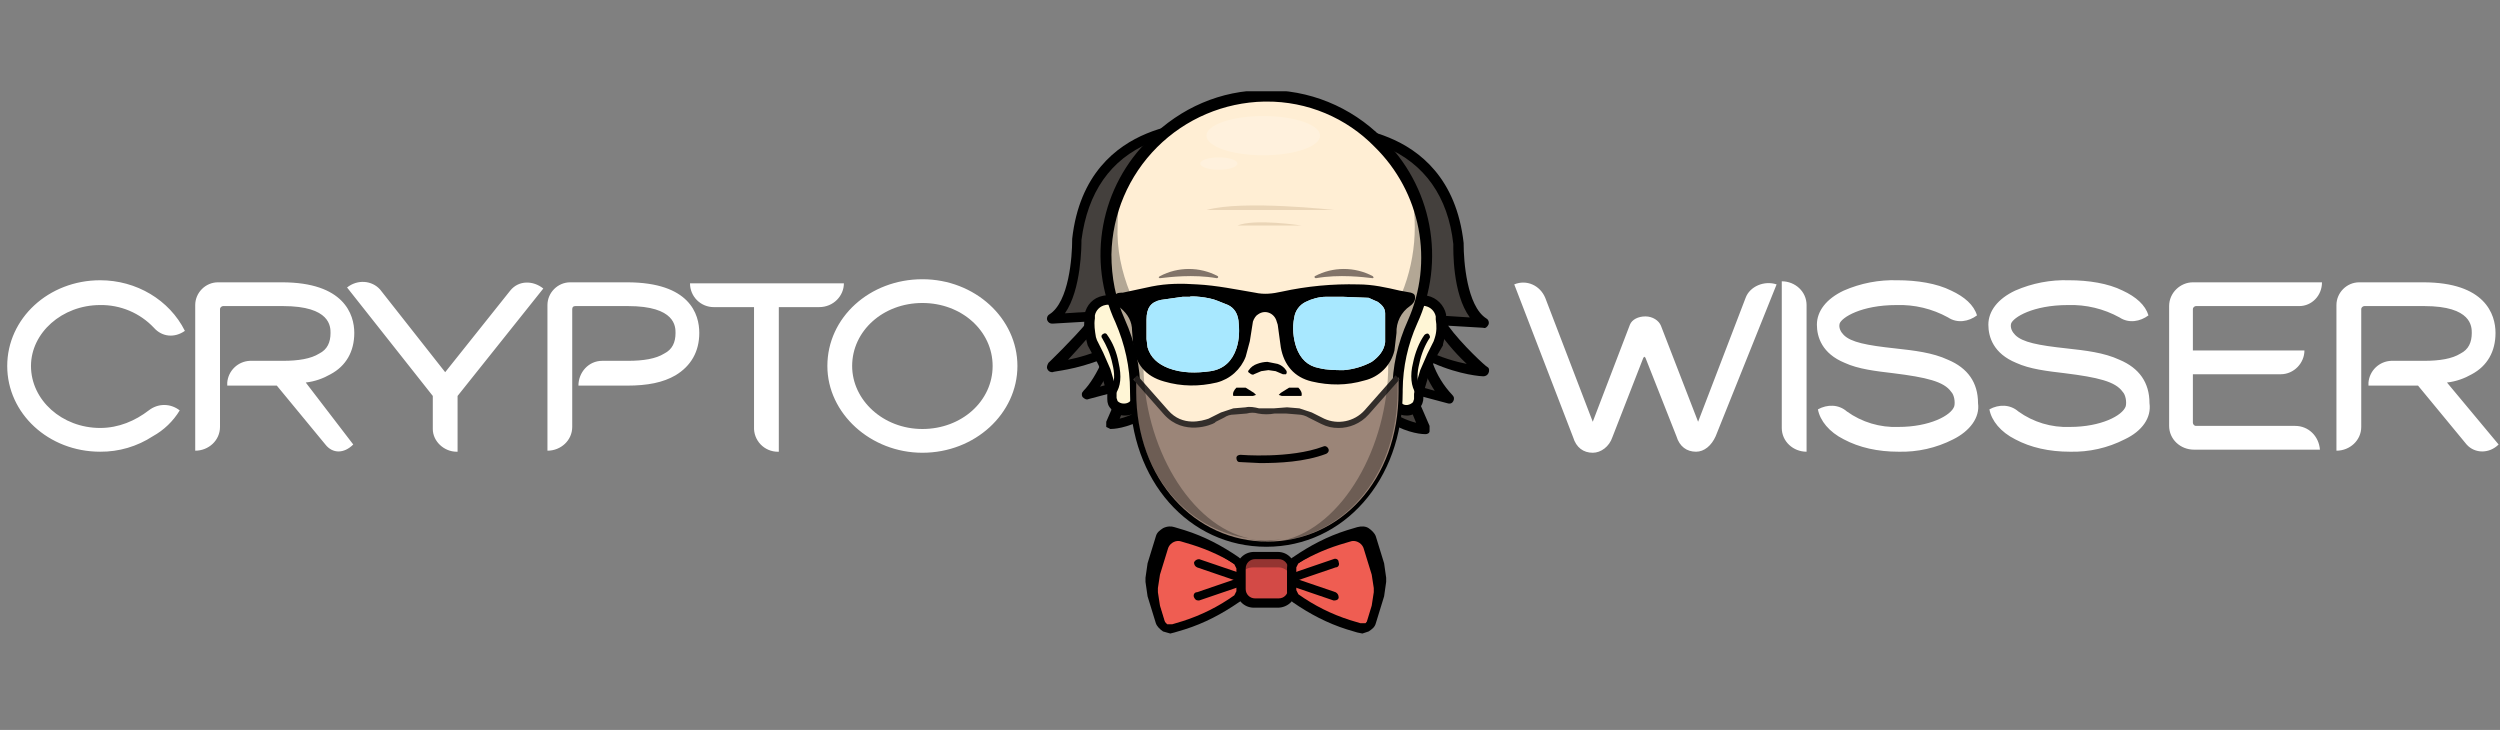 <svg width="137" height="40" viewBox="0 0 137 40" fill="none" xmlns="http://www.w3.org/2000/svg"><rect x="0" y="0" width="137" height="40" fill="#808080" stroke="none"/><g clip-path="url(#clip0_3310_253)"><path d="M69.962 33.075H68.83C68.377 33.075 67.981 32.679 67.981 32.226V31.207C67.981 30.755 68.377 30.358 68.83 30.358H69.962C70.415 30.358 70.811 30.755 70.811 31.207V32.226C70.754 32.679 70.415 33.075 69.962 33.075Z" fill="#D34A46"/><path d="M70.019 33.302H68.717C68.151 33.302 67.755 32.849 67.755 32.34V31.207C67.755 30.641 68.208 30.245 68.717 30.245H70.019C70.585 30.245 70.981 30.698 70.981 31.207V32.34C71.038 32.849 70.585 33.302 70.019 33.302ZM68.774 30.641C68.491 30.641 68.264 30.868 68.264 31.151V32.283C68.264 32.566 68.491 32.792 68.774 32.792H70.076C70.359 32.792 70.585 32.566 70.585 32.283V31.151C70.585 30.868 70.359 30.641 70.076 30.641H68.774Z" fill="black"/><path opacity="0.3" d="M70.076 30.358H68.661C68.208 30.358 67.811 30.868 67.811 31.434V32.17C67.811 31.547 68.151 31.094 68.661 31.094H70.076C70.528 31.094 70.925 31.604 70.925 32.17V31.377C70.868 30.811 70.528 30.358 70.076 30.358Z" fill="black"/><path d="M64.925 29.283L64.359 29.114C64.076 29 63.736 29.17 63.623 29.453L63.17 30.925L63.057 31.661V31.887L63.17 32.623L63.623 34.095C63.736 34.378 64.076 34.547 64.359 34.434L64.925 34.264C65.943 33.925 66.906 33.472 67.811 32.849C67.981 32.736 68.038 32.566 68.038 32.397V31.151C68.038 30.982 67.925 30.812 67.811 30.698C66.906 30.133 65.943 29.623 64.925 29.283Z" fill="#EF5D52"/><path d="M64.132 34.717L63.736 34.604C63.566 34.491 63.396 34.321 63.34 34.151L62.887 32.679L62.773 31.887V31.66L62.887 30.868L63.34 29.396C63.396 29.17 63.566 29.057 63.736 28.943C63.962 28.83 64.189 28.83 64.358 28.887L64.924 29.057C66 29.396 66.962 29.906 67.868 30.528C68.094 30.698 68.207 30.924 68.207 31.151V32.396C68.207 32.623 68.094 32.906 67.868 33.019C66.962 33.642 66 34.151 64.924 34.491L64.358 34.66L64.132 34.717ZM64.132 29.283L63.962 29.34L63.792 29.509L63.34 30.981L63.226 31.66V31.887L63.34 32.566L63.792 34.038L63.962 34.208H64.245L64.811 34.038C65.823 33.716 66.777 33.239 67.641 32.623L67.755 32.396V31.151L67.641 30.924C66.777 30.308 65.823 29.831 64.811 29.509L64.245 29.34L64.132 29.283Z" fill="black"/><path d="M73.868 29.283L74.434 29.114C74.717 29 75.057 29.17 75.17 29.453L75.623 30.925L75.736 31.661V31.887L75.623 32.623L75.17 34.095C75.057 34.378 74.717 34.547 74.434 34.434L73.868 34.264C72.849 33.925 71.887 33.472 70.981 32.849C70.911 32.797 70.854 32.728 70.815 32.65C70.775 32.571 70.755 32.484 70.755 32.397V31.151C70.755 30.982 70.868 30.812 70.981 30.698C71.887 30.133 72.849 29.623 73.868 29.283Z" fill="#EF5D52"/><path d="M74.66 34.717L74.377 34.66L73.811 34.491C72.736 34.151 71.774 33.642 70.868 33.019C70.641 32.849 70.528 32.623 70.528 32.396V31.151C70.528 30.924 70.641 30.642 70.868 30.528C71.774 29.906 72.736 29.396 73.811 29.057L74.377 28.887C74.604 28.83 74.83 28.83 75 28.943C75.17 29.057 75.34 29.226 75.396 29.396L75.849 30.868L75.962 31.66V31.887L75.849 32.679L75.396 34.151C75.34 34.377 75.17 34.491 75 34.604L74.66 34.717ZM74.66 29.283H74.547L73.981 29.453C72.962 29.793 72.057 30.245 71.151 30.868L71.038 31.094V32.34L71.151 32.566C72.015 33.182 72.97 33.66 73.981 33.981L74.547 34.151H74.83L75 33.981L75.453 32.509L75.566 31.83V31.604C75.556 31.374 75.518 31.145 75.453 30.924L75 29.453L74.83 29.283H74.66Z" fill="black"/><path d="M75.736 30.925L75.283 29.453C75.17 29.17 74.83 29 74.547 29.114L73.981 29.283C72.962 29.623 72 30.076 71.094 30.698C70.981 30.755 70.924 30.868 70.868 31.038C71.66 30.529 72.509 30.133 73.415 29.849L73.981 29.68C74.264 29.566 74.604 29.736 74.717 30.019L75.17 31.491L75.283 32.227V32.453L75.17 33.189L74.773 34.491C75 34.491 75.226 34.321 75.283 34.095L75.736 32.623L75.849 31.887V31.661L75.736 30.925ZM63 30.925L63.453 29.453C63.566 29.17 63.906 29 64.189 29.114L64.755 29.283C65.773 29.623 66.736 30.076 67.641 30.698C67.755 30.755 67.811 30.868 67.868 31.038C67.075 30.529 66.226 30.133 65.321 29.849L64.755 29.68C64.472 29.566 64.132 29.736 64.019 30.019L63.566 31.491L63.453 32.227V32.453L63.566 33.189L63.962 34.491C63.847 34.485 63.736 34.443 63.645 34.373C63.554 34.302 63.487 34.205 63.453 34.095L63 32.623L62.887 31.887V31.661L63 30.925Z" fill="black"/><path d="M65.66 30.868L67.981 31.604L65.66 30.868Z" fill="#EF5D52"/><path d="M67.981 31.887H67.925L65.604 31.094C65.549 31.071 65.504 31.031 65.473 30.98C65.443 30.93 65.429 30.87 65.434 30.811C65.491 30.698 65.604 30.642 65.717 30.642L68.038 31.434C68.151 31.491 68.208 31.604 68.208 31.717C68.208 31.774 68.094 31.887 67.981 31.887Z" fill="black"/><path d="M67.981 31.887L65.66 32.679L67.981 31.887Z" fill="#EF5D52"/><path d="M65.66 32.905C65.547 32.905 65.49 32.849 65.434 32.735C65.377 32.622 65.434 32.452 65.604 32.452L67.924 31.66C68.038 31.603 68.207 31.66 68.207 31.83C68.264 31.943 68.207 32.113 68.038 32.113L65.717 32.905H65.66Z" fill="black"/><path d="M73.132 30.868L70.811 31.604L73.132 30.868Z" fill="#EF5D52"/><path d="M70.811 31.887C70.698 31.887 70.641 31.83 70.585 31.717C70.528 31.604 70.585 31.434 70.754 31.434L73.075 30.641C73.189 30.585 73.358 30.641 73.358 30.811C73.415 30.924 73.358 31.094 73.189 31.094L70.868 31.887H70.811Z" fill="black"/><path d="M70.811 31.887L73.132 32.679L70.811 31.887Z" fill="#EF5D52"/><path d="M73.132 32.905H73.076L70.755 32.113C70.7 32.09 70.655 32.05 70.624 31.999C70.594 31.948 70.58 31.889 70.585 31.83C70.641 31.717 70.755 31.66 70.868 31.66L73.189 32.453C73.302 32.509 73.359 32.622 73.359 32.736C73.359 32.849 73.245 32.905 73.132 32.905Z" fill="black"/><path d="M77.151 21.245L79.415 21.811C78.849 21.245 78.396 20.227 78.057 19.321C79.868 20.17 81.34 20.283 81.34 20.283C81.34 20.283 79.472 18.585 78.849 17.509L81.34 17.623C79.868 16.717 79.981 13.264 79.981 13.264C79.189 6.642 72.736 7.094 72.736 7.094L72.623 7.491C72.227 9.019 70.981 14.849 72.962 18.868C75.283 23.509 78.17 23.509 78.17 23.509L77.151 21.245Z" fill="#44403D"/><path d="M78.113 23.792C77.887 23.792 75 23.736 72.68 19.037C70.642 14.962 71.887 9.188 72.34 7.49L72.453 7.094C72.51 6.981 72.566 6.924 72.68 6.924C72.736 6.924 74.378 6.811 76.132 7.547C77.774 8.226 79.812 9.754 80.208 13.32V13.377C80.208 14.283 80.378 16.773 81.453 17.453C81.566 17.509 81.623 17.679 81.566 17.792C81.51 17.905 81.397 18.019 81.283 17.962L79.359 17.849C80.095 18.868 81.453 20.113 81.51 20.113C81.623 20.169 81.623 20.339 81.566 20.453C81.51 20.566 81.397 20.622 81.283 20.622C81.227 20.622 80.038 20.566 78.51 19.887C78.741 20.541 79.107 21.139 79.585 21.641C79.698 21.754 79.698 21.868 79.642 21.981C79.585 22.094 79.472 22.151 79.302 22.094L77.604 21.641L78.34 23.339V23.622C78.34 23.736 78.227 23.792 78.113 23.792ZM72.906 7.434L72.849 7.603C72.68 8.283 72.227 10.151 72.113 12.302C71.899 14.504 72.25 16.725 73.132 18.754C74.774 22.094 76.698 22.943 77.604 23.169L76.868 21.358C76.812 21.245 76.868 21.132 76.925 21.075C76.981 21.019 77.095 20.962 77.208 21.019L78.623 21.415C78.283 20.905 78 20.283 77.717 19.49C77.661 19.377 77.717 19.264 77.774 19.207C77.887 19.151 78 19.094 78.057 19.151C78.963 19.604 79.812 19.83 80.378 19.943C79.662 19.27 79.034 18.509 78.51 17.679V17.396C78.566 17.283 78.68 17.283 78.793 17.283L80.547 17.396C79.585 16.094 79.642 13.66 79.642 13.377C79.359 10.773 78.057 8.962 75.906 8.056C74.978 7.588 73.943 7.373 72.906 7.434Z" fill="black"/><path d="M61.811 21.019L59.547 21.585C60.113 21.019 60.566 20 60.906 19.094C59.094 19.943 57.623 20.057 57.623 20.057C57.623 20.057 59.49 18.358 60.113 17.283L57.623 17.396C59.094 16.491 58.981 13.038 58.981 13.038C59.773 6.415 66.226 6.868 66.226 6.868L66.34 7.264C66.736 8.792 67.981 14.623 66 18.642C63.679 23.283 60.792 23.283 60.792 23.283C60.792 23.283 61.358 22.207 61.811 21.019Z" fill="#44403D"/><path d="M60.849 23.509L60.622 23.396V23.113L61.358 21.415L59.66 21.867C59.547 21.924 59.434 21.867 59.321 21.754C59.264 21.641 59.264 21.528 59.377 21.415C59.717 21.075 60.113 20.452 60.453 19.66C58.924 20.283 57.736 20.339 57.679 20.396C57.62 20.401 57.561 20.387 57.51 20.356C57.459 20.326 57.419 20.28 57.396 20.226C57.339 20.113 57.396 20 57.453 19.886C57.453 19.886 58.811 18.584 59.604 17.622L57.679 17.735C57.62 17.74 57.561 17.727 57.51 17.696C57.459 17.666 57.419 17.62 57.396 17.566C57.339 17.452 57.396 17.283 57.509 17.226C58.585 16.547 58.755 14.056 58.755 13.15V13.094C59.151 9.528 61.188 8 62.83 7.32C64.585 6.584 66.226 6.698 66.283 6.698C66.396 6.698 66.509 6.811 66.509 6.867L66.622 7.264C67.075 8.962 68.264 14.735 66.283 18.811C63.962 23.452 61.075 23.509 60.849 23.509ZM61.811 20.735L62.038 20.849C62.094 20.905 62.151 21.018 62.094 21.132L61.358 22.943C62.264 22.716 64.189 21.867 65.83 18.584C66.738 16.562 67.09 14.335 66.849 12.132C66.736 9.981 66.283 8.113 66.113 7.434L66.056 7.264C65.603 7.264 64.302 7.32 63 7.83C60.849 8.735 59.603 10.547 59.264 13.15C59.264 13.434 59.264 15.867 58.358 17.169L60.113 17.056L60.396 17.169V17.452C60 18.132 59.094 19.094 58.528 19.716C59.094 19.603 59.943 19.377 60.849 18.924C60.962 18.867 61.075 18.867 61.132 18.981C61.245 19.037 61.245 19.151 61.188 19.264C60.905 20.056 60.622 20.679 60.283 21.188L61.698 20.792L61.811 20.735Z" fill="black"/><path d="M61.925 17.17L61.642 16.83C61.076 16.151 59.944 16.434 59.774 17.283V17.453C59.717 17.849 59.774 18.245 59.887 18.585L59.944 18.755L60.34 19.434L60.679 20.283L60.962 21.245L61.019 21.529V21.812L61.189 22.151C61.415 22.434 61.868 22.491 62.208 22.208L62.547 21.925" fill="#FFF6D6"/><path d="M61.641 22.773C61.358 22.773 61.075 22.66 60.906 22.434C60.736 22.264 60.679 22.094 60.679 21.868V21.585L60.623 21.415L60.34 20.453C60.283 20.169 60.17 19.887 60 19.66L59.604 18.924L59.547 18.698C59.434 18.302 59.377 17.905 59.434 17.453V17.226C59.547 16.717 59.887 16.32 60.453 16.207C60.962 16.094 61.528 16.264 61.811 16.66L62.094 17L61.641 17.339L61.358 17C61.132 16.717 60.792 16.66 60.566 16.717C60.283 16.773 60.056 17 60 17.283V17.453C59.943 17.792 60 18.132 60.056 18.471L60.113 18.641L60.453 19.32L60.849 20.226L61.132 21.188L61.188 21.528V21.811L61.245 21.981C61.415 22.151 61.698 22.151 61.868 22.038L62.207 21.755L62.547 22.207L62.264 22.547C62.094 22.717 61.868 22.773 61.641 22.773Z" fill="black"/><path d="M61.019 21.642H60.906C60.849 21.585 60.792 21.472 60.849 21.415C61.132 20.962 61.075 20.396 60.962 19.943C60.849 19.377 60.623 18.924 60.396 18.528C60.34 18.472 60.34 18.358 60.453 18.302C60.509 18.245 60.623 18.245 60.679 18.358C60.962 18.755 61.188 19.264 61.302 19.887C61.471 20.623 61.415 21.189 61.132 21.585L61.019 21.642Z" fill="black"/><path d="M76.811 17.17L77.094 16.83C77.66 16.151 78.792 16.434 78.962 17.283V17.453C79.019 17.849 78.962 18.245 78.849 18.585L78.792 18.755L78.396 19.434L78.056 20.283L77.773 21.245L77.717 21.529V21.812L77.547 22.151C77.32 22.434 76.868 22.491 76.528 22.208L76.189 21.925" fill="#FFF6D6"/><path d="M77.094 22.773C76.868 22.773 76.641 22.717 76.472 22.547L76.132 22.264L76.472 21.811L76.811 22.094C76.981 22.264 77.264 22.207 77.434 22.038L77.49 21.868V21.585L77.547 21.245L77.83 20.283L78.226 19.377L78.566 18.698L78.622 18.528C78.736 18.188 78.736 17.849 78.679 17.509V17.339C78.622 17.056 78.396 16.83 78.113 16.773C77.887 16.717 77.547 16.773 77.32 17L77.037 17.339L76.585 17L76.868 16.66C77.207 16.264 77.717 16.094 78.226 16.207C78.736 16.32 79.132 16.717 79.245 17.226V17.396C79.302 17.849 79.245 18.245 79.132 18.641L79.075 18.868V18.924L78.679 19.604L78.339 20.396L78.056 21.358L78 21.528V21.811C78 21.981 77.943 22.207 77.773 22.377C77.603 22.66 77.377 22.773 77.094 22.773Z" fill="black"/><path d="M78.113 14.056C78.106 12.754 77.809 11.469 77.243 10.296C76.678 9.123 75.858 8.09 74.844 7.273C73.829 6.456 72.646 5.875 71.379 5.572C70.112 5.27 68.794 5.253 67.519 5.523C66.245 5.793 65.047 6.344 64.012 7.135C62.977 7.926 62.132 8.937 61.536 10.096C60.941 11.254 60.611 12.531 60.571 13.833C60.53 15.135 60.78 16.429 61.302 17.622C61.868 18.811 62.095 20.113 62.095 21.471V21.528C62.095 26.34 65.321 29.736 69.283 29.736C73.246 29.736 76.472 26.396 76.472 21.528V21.415C76.472 20.113 76.755 18.868 77.264 17.679C77.887 16.547 78.113 15.302 78.113 14.056Z" fill="#FFEED4"/><path d="M69.396 29.963C65.151 29.963 61.925 26.34 61.925 21.472V21.416C61.925 20.114 61.642 18.868 61.132 17.68C60.357 16.015 60.12 14.149 60.455 12.343C60.79 10.537 61.679 8.881 63 7.604C64.698 5.906 66.906 4.944 69.283 4.944C71.717 4.887 74.038 5.849 75.736 7.548C77.075 8.835 77.981 10.509 78.325 12.335C78.67 14.16 78.438 16.049 77.66 17.736C77.149 18.876 76.879 20.11 76.868 21.359V21.472C76.868 26.283 73.641 29.963 69.396 29.963ZM69.396 5.566H69.283C67.075 5.61 64.969 6.506 63.407 8.068C61.846 9.63 60.949 11.736 60.906 13.944C60.906 15.189 61.132 16.378 61.642 17.51C62.203 18.755 62.492 20.106 62.491 21.472V21.529C62.491 23.736 63.227 25.774 64.528 27.246C65.134 27.942 65.882 28.5 66.722 28.882C67.561 29.265 68.474 29.463 69.396 29.463C70.319 29.463 71.231 29.265 72.071 28.882C72.91 28.5 73.659 27.942 74.264 27.246C75.566 25.774 76.302 23.736 76.302 21.529V21.416C76.302 20.114 76.585 18.812 77.151 17.566C77.854 15.986 78.057 14.228 77.733 12.528C77.41 10.829 76.574 9.269 75.34 8.057C74.568 7.262 73.644 6.632 72.623 6.204C71.601 5.776 70.504 5.559 69.396 5.566Z" fill="black"/><path d="M77.717 21.641L77.604 21.585C77.321 21.189 77.264 20.566 77.434 19.887C77.547 19.321 77.773 18.755 78.056 18.358C78.113 18.302 78.226 18.245 78.283 18.302C78.34 18.358 78.396 18.472 78.34 18.528C78.113 18.868 77.887 19.377 77.773 19.943C77.66 20.396 77.604 20.962 77.887 21.415C77.943 21.472 77.943 21.585 77.83 21.641H77.717Z" fill="black"/><path d="M72.509 23.057L71.83 22.717C71.604 22.604 71.434 22.548 71.208 22.548L70.528 22.491L69.849 22.548H69L68.321 22.491L67.641 22.548C67.415 22.548 67.189 22.661 67.019 22.717L66.34 23.057C65.547 23.453 64.528 23.227 63.962 22.604L62.264 20.68V21.472C62.264 26.284 65.491 29.68 69.453 29.68C73.415 29.68 76.641 26.34 76.641 21.472V20.68L74.943 22.604C74.638 22.929 74.238 23.147 73.8 23.229C73.363 23.31 72.911 23.25 72.509 23.057Z" fill="#9B8578"/><path d="M69.057 25.377L67.925 25.32C67.811 25.32 67.755 25.207 67.755 25.094C67.755 24.981 67.868 24.924 67.981 24.924C67.981 24.924 70.698 25.151 72.51 24.471C72.623 24.415 72.736 24.471 72.793 24.585C72.849 24.698 72.793 24.811 72.679 24.868C71.491 25.32 70.076 25.377 69.057 25.377Z" fill="black"/><path d="M73.358 23.453C73.019 23.453 72.736 23.397 72.396 23.227L71.717 22.887C71.547 22.781 71.351 22.723 71.151 22.717L70.472 22.661H69.849C69.566 22.717 69.226 22.717 68.943 22.661C68.74 22.602 68.524 22.602 68.321 22.661L67.641 22.717C67.415 22.717 67.245 22.774 67.075 22.887L66.623 23.114L66.566 23.17C66.396 23.283 64.868 23.906 63.792 22.717L62.094 20.793L62.321 20.566L64.019 22.491C64.811 23.397 65.887 23.057 66.226 22.944L66.906 22.604L67.585 22.378L68.264 22.321C68.49 22.265 68.773 22.321 69 22.378H69.792L70.528 22.321L71.207 22.378L71.887 22.604L72.566 22.944C73.302 23.283 74.207 23.114 74.773 22.491L76.472 20.566L76.698 20.793L75 22.717C74.547 23.227 73.924 23.453 73.358 23.453Z" fill="#332E2B"/><path opacity="0.3" d="M78.17 13.83C78.17 12.302 77.773 10.83 77.094 9.585C77.76 11.722 77.66 14.024 76.811 16.094C76.312 17.296 76.062 18.586 76.075 19.887V20C76.075 24.472 73.585 28.887 70.302 29.623C73.868 29.17 76.585 25.887 76.585 21.415V21.302C76.585 20 76.868 18.698 77.377 17.509C77.943 16.377 78.17 15.132 78.17 13.83ZM62.66 19.944C62.66 18.585 62.377 17.283 61.924 16.038C61.472 14.906 61.189 13.66 61.245 12.358C61.245 11.396 61.415 10.491 61.698 9.585C61 10.851 60.631 12.271 60.623 13.717C60.623 15.019 60.906 16.264 61.358 17.396C61.924 18.642 62.208 19.944 62.208 21.245V21.302C62.208 25.83 64.981 29.057 68.49 29.509C65.207 28.83 62.66 24.415 62.66 19.944ZM68.434 29.566L69.34 29.679L70.245 29.566L69.34 29.623L68.434 29.566Z" fill="black"/><path d="M68.434 20.283C68.547 20.113 68.717 20 68.887 19.943C69.068 19.873 69.259 19.835 69.453 19.83L70.019 19.943C70.189 20 70.359 20.113 70.472 20.283C70.528 20.34 70.528 20.453 70.472 20.509H70.302L69.906 20.34L69.509 20.283L69.113 20.34L68.717 20.509C68.66 20.566 68.547 20.509 68.49 20.453C68.377 20.396 68.377 20.34 68.434 20.283ZM70.245 21.698H71.321C71.377 21.528 71.264 21.358 71.151 21.245H70.641L70.189 21.528L70.075 21.641L70.245 21.698ZM68.66 21.698H67.585C67.528 21.528 67.641 21.358 67.755 21.245H68.264L68.717 21.528L68.83 21.641L68.66 21.698Z" fill="black"/><path d="M61.132 16.151C61.189 16.038 61.415 16.038 61.529 16.038L63.113 15.698C63.962 15.528 64.755 15.528 65.604 15.585C66.68 15.641 67.755 15.868 68.774 16.038C69.283 16.151 69.736 16.094 70.246 15.981C71.621 15.681 73.027 15.548 74.434 15.585C75.227 15.585 75.963 15.754 76.698 15.924L77.321 16.038C77.491 16.094 77.547 16.151 77.547 16.32C77.547 16.49 77.434 16.66 77.264 16.773C77.027 16.936 76.835 17.157 76.706 17.414C76.578 17.672 76.516 17.957 76.528 18.245L76.415 19.207C76.321 19.606 76.118 19.971 75.828 20.261C75.538 20.551 75.173 20.755 74.774 20.849C73.811 21.132 72.849 21.132 71.887 20.905C70.925 20.679 70.359 20 70.189 19.038L70.019 17.792L69.963 17.622C69.849 17.169 69.34 16.943 68.944 17.226C68.83 17.283 68.717 17.453 68.661 17.622C68.6 17.98 68.543 18.339 68.491 18.698L68.264 19.547C68.132 19.892 67.919 20.2 67.643 20.447C67.368 20.693 67.037 20.869 66.68 20.962C65.717 21.188 64.755 21.188 63.793 20.905C62.774 20.622 62.208 19.943 62.094 18.868L62.038 18.132C62.038 17.622 61.812 17.226 61.415 16.887C61.245 16.773 61.132 16.604 61.076 16.377L61.132 16.151ZM73.585 16.264H72.68C72.283 16.264 71.887 16.377 71.547 16.547C71.383 16.627 71.24 16.747 71.131 16.895C71.023 17.043 70.952 17.215 70.925 17.396C70.811 17.962 70.868 18.528 71.038 19.038C71.264 19.66 71.661 20.056 72.283 20.169C72.736 20.283 73.189 20.283 73.642 20.283C74.177 20.237 74.697 20.083 75.17 19.83C75.566 19.547 75.849 19.207 75.906 18.754V17.169C75.906 16.887 75.736 16.717 75.51 16.547L75 16.32L73.585 16.264ZM65.208 16.264H64.811L63.623 16.434C63.057 16.547 62.83 16.887 62.83 17.509V18.585L62.887 19.038C63.057 19.604 63.453 19.943 64.019 20.169C64.755 20.453 65.547 20.453 66.34 20.339C67.076 20.226 67.528 19.773 67.755 19.094C67.925 18.585 67.925 18.075 67.868 17.566C67.811 17.169 67.642 16.887 67.302 16.717L66.736 16.49C66.227 16.264 65.208 16.207 65.208 16.264Z" fill="black"/><path d="M73.585 16.265H72.679C72.283 16.265 71.887 16.378 71.547 16.548C71.382 16.628 71.24 16.747 71.131 16.895C71.023 17.043 70.952 17.215 70.924 17.397C70.811 17.963 70.868 18.529 71.038 19.038C71.264 19.661 71.66 20.057 72.283 20.17C72.736 20.283 73.189 20.283 73.641 20.283C74.176 20.238 74.696 20.084 75.17 19.831C75.566 19.548 75.849 19.208 75.906 18.755V17.17C75.906 16.887 75.736 16.717 75.509 16.548L75 16.321L73.585 16.265ZM65.207 16.265H64.811L63.623 16.434C63.056 16.548 62.83 16.887 62.83 17.51V18.585L62.887 19.038C63.056 19.604 63.453 19.944 64.019 20.17C64.755 20.453 65.547 20.453 66.34 20.34C67.075 20.227 67.528 19.774 67.755 19.095C67.924 18.585 67.924 18.076 67.868 17.566C67.811 17.17 67.641 16.887 67.302 16.717L66.736 16.491C66.226 16.265 65.207 16.208 65.207 16.265Z" fill="#A8E8FF"/><g opacity="0.5"><path d="M66.113 11.509H73.132C73.132 11.509 68.094 10.943 66.113 11.509Z" fill="#D6BC9A"/></g><g opacity="0.5"><path d="M67.811 12.359H71.321C71.321 12.359 68.774 11.963 67.811 12.359Z" fill="#D6BC9A"/></g><g opacity="0.2"><path d="M69.227 8.509C70.946 8.509 72.34 8.028 72.34 7.434C72.34 6.84 70.946 6.358 69.227 6.358C67.507 6.358 66.113 6.84 66.113 7.434C66.113 8.028 67.507 8.509 69.227 8.509Z" fill="white"/></g><g opacity="0.2"><path d="M66.792 9.302C67.355 9.302 67.811 9.15 67.811 8.963C67.811 8.775 67.355 8.623 66.792 8.623C66.23 8.623 65.773 8.775 65.773 8.963C65.773 9.15 66.23 9.302 66.792 9.302Z" fill="white"/></g><g opacity="0.67"><path d="M63.566 15.245C64.075 15.188 65.377 15.018 66.679 15.245C66.736 15.245 66.792 15.188 66.736 15.132C66.247 14.874 65.703 14.739 65.151 14.739C64.598 14.739 64.054 14.874 63.566 15.132C63.453 15.188 63.509 15.245 63.566 15.245Z" fill="#443934"/></g><g opacity="0.67"><path d="M75.227 15.245C74.717 15.188 73.415 15.018 72.113 15.245C72.057 15.245 72 15.188 72.057 15.132C72.545 14.874 73.089 14.739 73.642 14.739C74.194 14.739 74.738 14.874 75.227 15.132C75.283 15.188 75.283 15.245 75.227 15.245Z" fill="#443934"/></g><path d="M94.019 23.905C93.792 24.415 93.396 24.754 92.943 24.754C92.434 24.754 92.037 24.471 91.868 23.905L90.17 19.603L90.113 19.547L90.056 19.603L88.358 23.962C88.189 24.471 87.736 24.811 87.283 24.811C86.773 24.811 86.377 24.528 86.207 23.962L82.981 15.585C83.66 15.302 84.396 15.641 84.679 16.32L87.283 23.113L89.32 17.792C89.434 17.509 89.773 17.339 90.17 17.339C90.566 17.339 90.905 17.566 91.019 17.849L93.056 23.113L95.66 16.32C95.887 15.698 96.679 15.358 97.358 15.585L94.019 23.905ZM99 24.754C98.264 24.754 97.641 24.188 97.641 23.452V15.415C98.377 15.415 99 15.981 99 16.717V24.754ZM107.038 24.075C106.11 24.549 105.079 24.782 104.038 24.754C102.905 24.754 101.887 24.528 101.038 24.075C100.245 23.679 99.736 23.056 99.622 22.433C100.132 22.151 100.754 22.151 101.207 22.547C102.029 23.138 103.026 23.437 104.038 23.396C105.736 23.396 106.924 22.773 107.094 22.264C107.151 22.037 107.094 21.641 106.924 21.471C106.528 20.905 105.566 20.679 103.754 20.452C102.792 20.339 101.83 20.226 101.094 19.886C99.849 19.377 99.566 18.471 99.566 17.792C99.566 17.056 100.075 16.377 101.038 15.924C101.964 15.519 102.97 15.325 103.981 15.358C105.056 15.358 106.132 15.528 106.924 15.924C107.66 16.264 108.17 16.717 108.339 17.283C107.887 17.622 107.264 17.735 106.754 17.396C105.889 16.919 104.912 16.684 103.924 16.717C102 16.717 100.924 17.396 100.811 17.735C100.754 17.962 100.868 18.188 101.038 18.358C101.434 18.754 102.283 18.924 103.868 19.094C104.887 19.207 105.905 19.32 106.754 19.717C107.83 20.169 108.396 20.962 108.396 22.094C108.509 22.886 107.943 23.622 107.038 24.075ZM116.434 24.075C115.506 24.549 114.475 24.782 113.434 24.754C112.302 24.754 111.283 24.528 110.434 24.075C109.641 23.679 109.132 23.056 109.019 22.433C109.528 22.151 110.151 22.151 110.604 22.547C111.425 23.138 112.422 23.437 113.434 23.396C115.132 23.396 116.321 22.773 116.49 22.264C116.547 22.037 116.49 21.641 116.321 21.471C115.924 20.905 114.962 20.679 113.151 20.452C112.188 20.339 111.226 20.226 110.49 19.886C109.245 19.377 108.962 18.471 108.962 17.792C108.962 17.056 109.471 16.377 110.434 15.924C111.36 15.519 112.366 15.325 113.377 15.358C114.453 15.358 115.528 15.528 116.321 15.924C117.056 16.264 117.566 16.717 117.736 17.283C117.283 17.622 116.66 17.735 116.151 17.396C115.286 16.919 114.308 16.684 113.321 16.717C111.396 16.717 110.321 17.396 110.207 17.735C110.151 17.962 110.264 18.188 110.434 18.358C110.83 18.754 111.679 18.924 113.264 19.094C114.283 19.207 115.302 19.32 116.151 19.717C117.226 20.169 117.792 20.962 117.792 22.094C117.905 22.886 117.396 23.622 116.434 24.075ZM126 16.773H120.339C120.283 16.773 120.17 16.83 120.17 16.943V19.207H126.283C126.283 19.886 125.717 20.509 124.981 20.509H120.17V23.169C120.17 23.226 120.226 23.339 120.339 23.339H125.773C126.509 23.339 127.075 23.905 127.132 24.641H120.226C119.49 24.641 118.868 24.075 118.868 23.339V16.773C118.868 16.037 119.49 15.471 120.17 15.471H127.245C127.245 16.207 126.679 16.773 126 16.773ZM135.17 24.358L132.509 21.132H129.792V20.962C129.82 20.646 129.961 20.351 130.19 20.132C130.42 19.913 130.721 19.786 131.038 19.773H132.849C133.698 19.773 134.377 19.66 134.83 19.377C135.283 19.151 135.453 18.754 135.453 18.245C135.453 17.905 135.453 16.773 132.849 16.773H129.566C129.509 16.773 129.396 16.83 129.396 16.943V23.396C129.396 24.132 128.773 24.698 128.037 24.698V16.717C128.037 16.037 128.604 15.471 129.283 15.471H132.792C136.188 15.471 136.754 17.226 136.754 18.245C136.754 19.264 136.302 20.056 135.453 20.509C135.056 20.735 134.604 20.905 134.094 20.962L136.924 24.358C136.415 24.867 135.622 24.867 135.17 24.358ZM8.434 17.962C8.056 17.561 7.6 17.244 7.093 17.029C6.586 16.815 6.041 16.708 5.49 16.717C3.396 16.717 1.698 18.245 1.698 20.056C1.698 21.924 3.396 23.452 5.49 23.452C6.509 23.452 7.415 23.056 8.151 22.49C8.66 22.094 9.339 22.094 9.849 22.49C9.49 23.082 8.983 23.57 8.377 23.905C7.519 24.466 6.515 24.762 5.49 24.754C2.66 24.754 0.396 22.66 0.396 20.056C0.396 17.452 2.66 15.358 5.49 15.358C7.471 15.358 9.283 16.433 10.132 18.132C9.566 18.528 8.887 18.471 8.434 17.962ZM17.83 24.358L15.17 21.132H12.453V20.962C12.48 20.646 12.621 20.351 12.851 20.132C13.08 19.913 13.381 19.786 13.698 19.773H15.509C16.358 19.773 17.038 19.66 17.49 19.377C17.943 19.151 18.113 18.754 18.113 18.245C18.113 17.905 18.113 16.773 15.509 16.773H12.226C12.17 16.773 12.056 16.83 12.056 16.943V23.396C12.056 24.132 11.434 24.698 10.698 24.698V16.717C10.698 16.037 11.264 15.471 11.943 15.471H15.453C18.849 15.471 19.415 17.226 19.415 18.245C19.415 19.264 18.962 20.056 18.113 20.509C17.717 20.735 17.264 20.905 16.755 20.962L19.358 24.358C18.849 24.867 18.226 24.867 17.83 24.358ZM25.075 21.698V24.754H25.019C24.339 24.754 23.717 24.188 23.717 23.509V21.698L19.019 15.754C19.585 15.302 20.377 15.358 20.83 15.867L24.396 20.396L27.962 15.924C28.415 15.358 29.207 15.358 29.773 15.811L25.075 21.698ZM37.019 20.566C36.339 20.962 35.49 21.132 34.358 21.132H31.698C31.698 20.396 32.264 19.773 33 19.773H34.415C35.264 19.773 35.943 19.66 36.396 19.377C36.849 19.151 37.019 18.754 37.019 18.245C37.019 17.905 37.019 16.773 34.415 16.773H31.528C31.415 16.773 31.358 16.83 31.358 16.943V23.396C31.358 24.132 30.736 24.698 30 24.698V16.717C30 16.037 30.566 15.471 31.245 15.471H34.358C37.811 15.471 38.321 17.226 38.321 18.245C38.321 19.264 37.868 20.056 37.019 20.566Z" fill="white"/><path d="M44.887 16.83H42.679V24.755H42.623C42.447 24.755 42.273 24.719 42.111 24.65C41.949 24.581 41.803 24.48 41.682 24.354C41.56 24.227 41.465 24.076 41.403 23.912C41.341 23.747 41.313 23.572 41.321 23.396V16.83H39.113C38.768 16.83 38.437 16.693 38.193 16.449C37.949 16.205 37.812 15.873 37.812 15.528H46.245C46.245 16.207 45.679 16.83 44.887 16.83ZM50.547 24.811C47.717 24.811 45.34 22.66 45.34 20.056C45.34 17.396 47.661 15.302 50.547 15.302C53.434 15.302 55.755 17.453 55.755 20.056C55.755 22.66 53.434 24.811 50.547 24.811ZM50.547 16.604C48.396 16.604 46.698 18.132 46.698 20.056C46.698 21.924 48.396 23.509 50.547 23.509C52.698 23.509 54.396 21.981 54.396 20.056C54.396 18.132 52.698 16.604 50.547 16.604Z" fill="white"/></g><defs><clipPath id="clip0_3310_253"><rect width="136.981" height="30" fill="white" transform="translate(0 5)"/></clipPath></defs></svg>